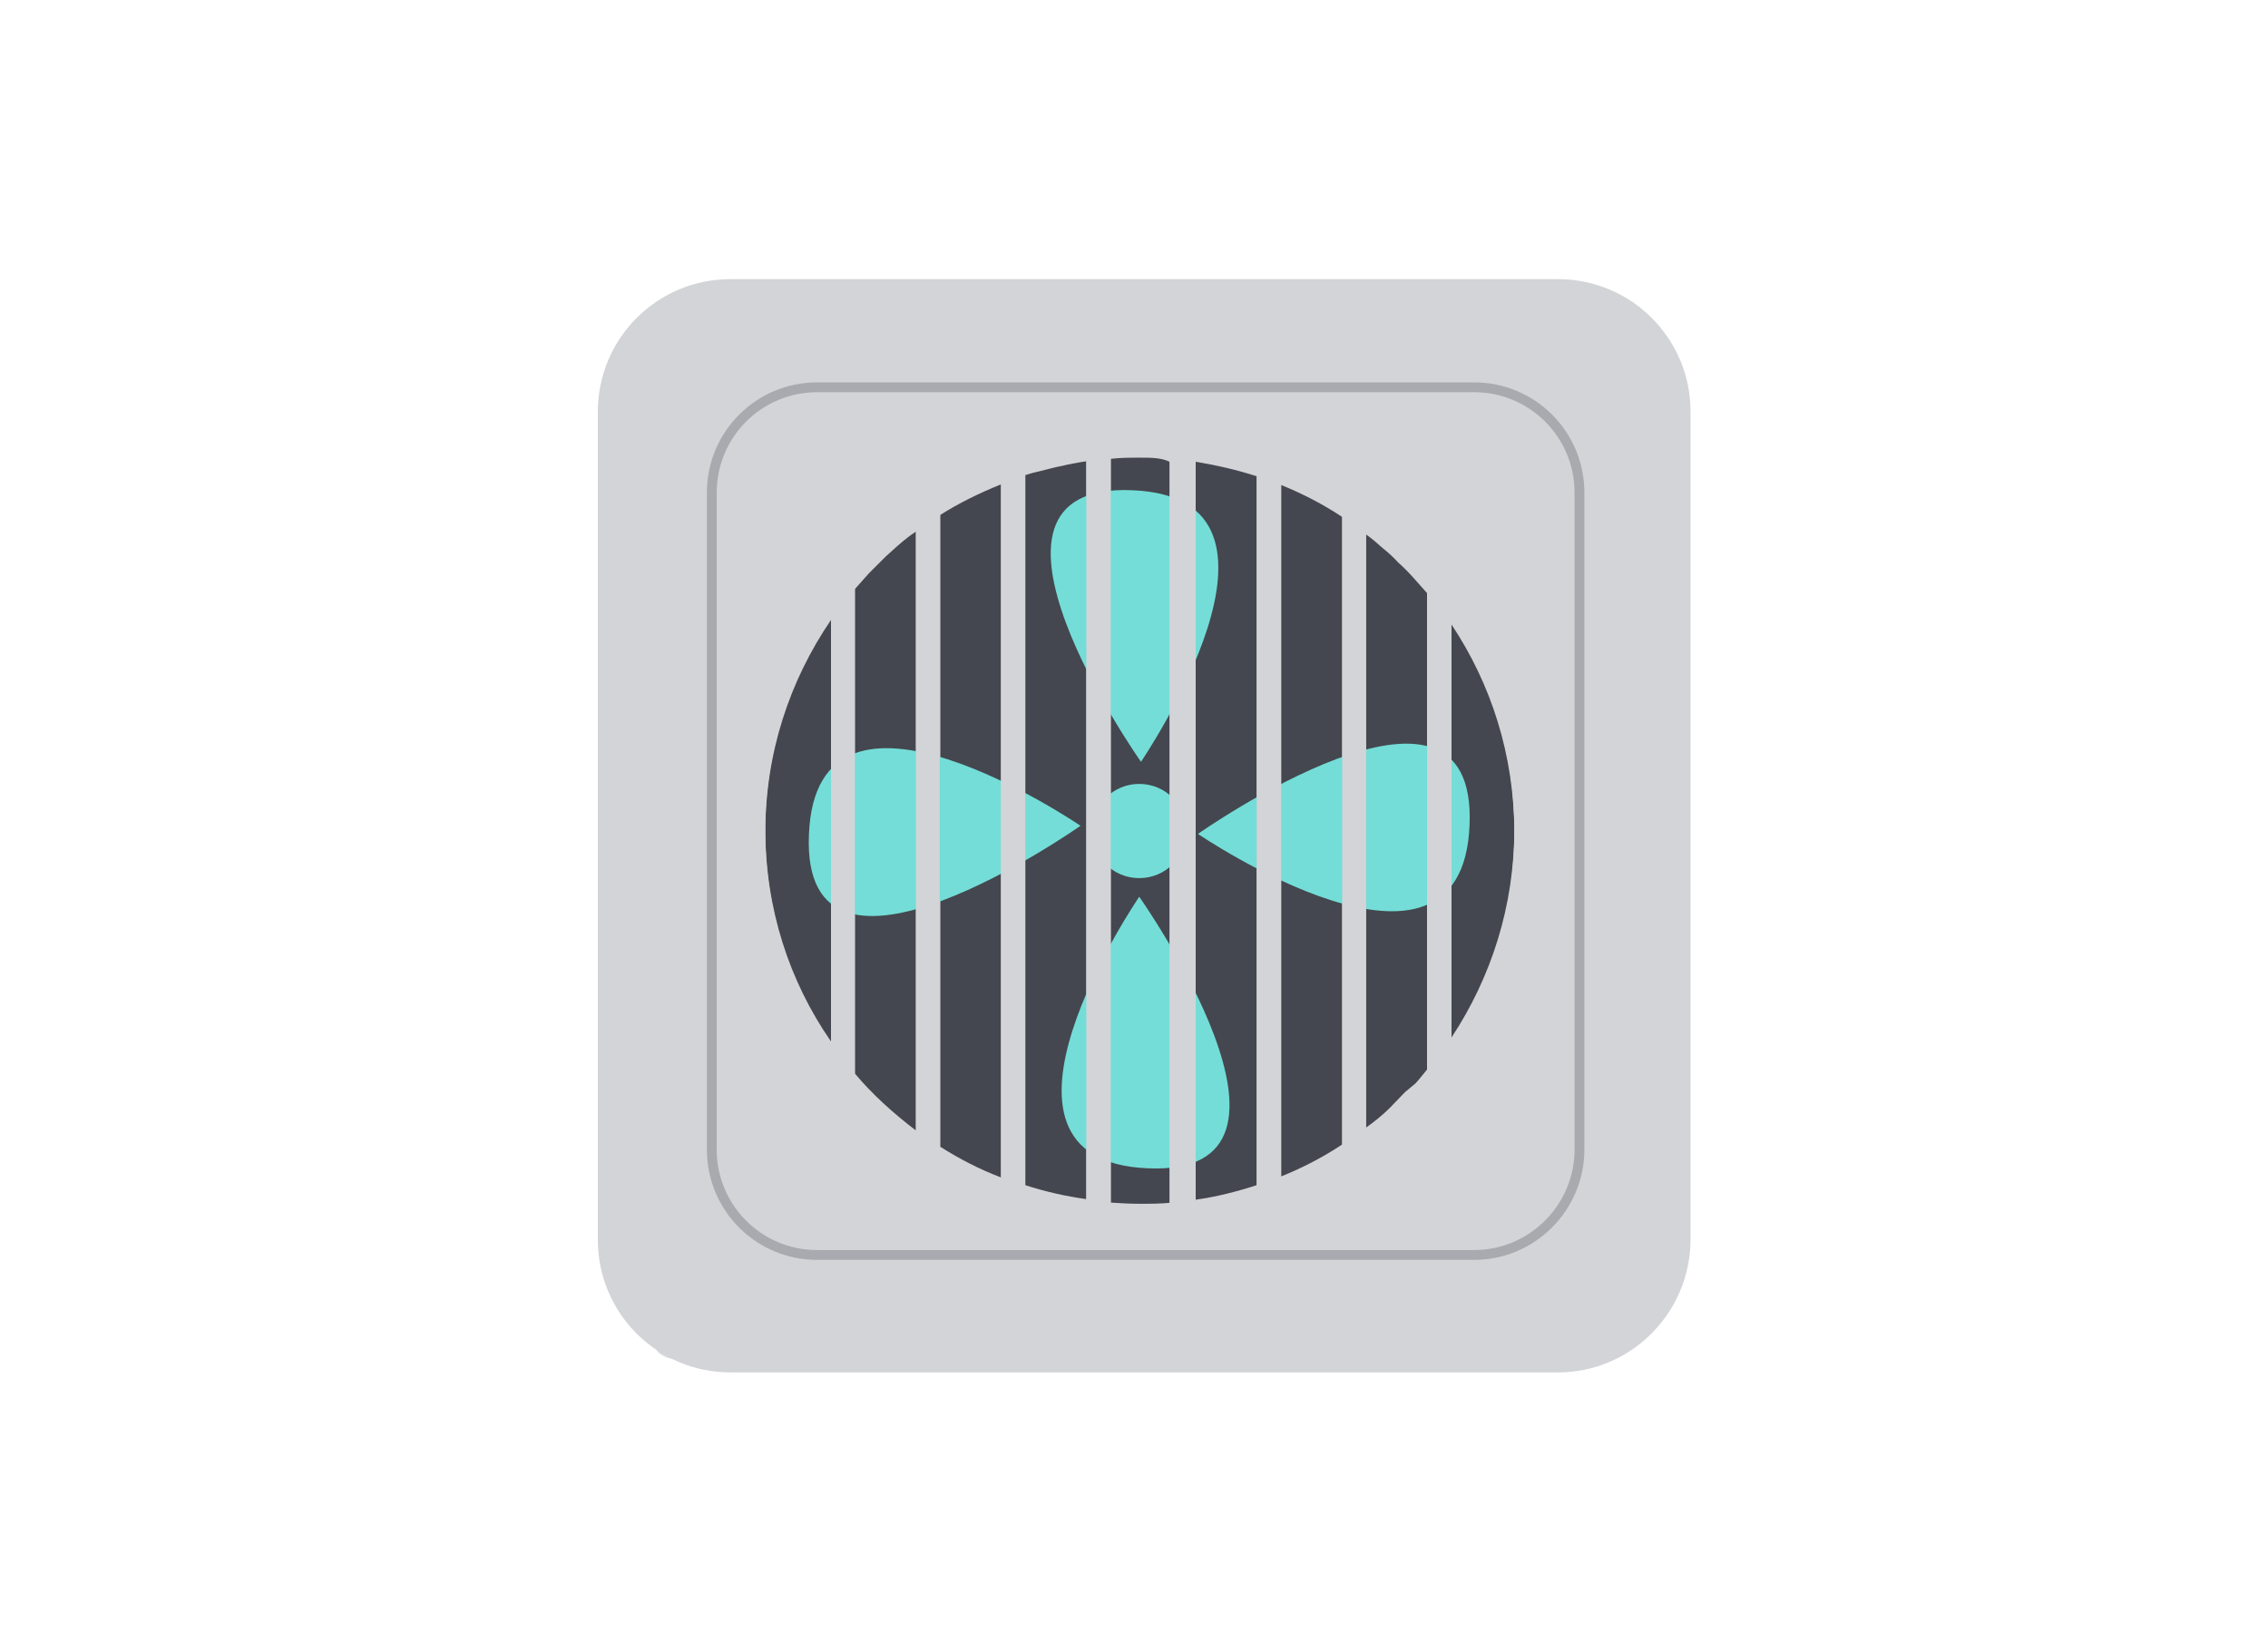 <svg width="390" height="284" viewBox="0 0 390 284" fill="none" xmlns="http://www.w3.org/2000/svg">
<path d="M267.901 236H125.601C113.001 236 102.801 225.8 102.801 213.2V70.8C102.801 58.2 113.001 48 125.601 48H267.901C280.501 48 290.701 58.2 290.701 70.8V213.1C290.701 225.7 280.501 236 267.901 236Z" fill="#D3D4D7"/>
<path d="M131.6 142.6C131.6 129.1 135.8 116.5 142.9 106.1V179.1C135.7 168.7 131.6 156.2 131.6 142.6Z" fill="#44474F"/>
<path d="M157.5 90.9V194.4C153.7 191.5 150.1 188.3 147 184.6V100.7C150.1 97 153.7 93.8 157.5 90.9Z" fill="#44474F"/>
<path d="M172.199 82.699V202.499C168.499 201.099 164.999 199.299 161.699 197.199V88.099C164.999 85.999 168.499 84.199 172.199 82.699Z" fill="#44474F"/>
<path d="M186.801 78.6V206.2C183.201 205.7 179.701 204.9 176.301 203.8V80.9C179.801 79.9 183.301 79.1 186.801 78.6Z" fill="#44474F"/>
<path d="M201.5 78.399V206.799C199.7 206.999 197.8 206.999 196 206.999C194.3 206.999 192.6 206.899 191 206.799V78.399C192.6 78.299 194.3 78.199 196 78.199C197.8 78.199 199.7 78.299 201.5 78.399Z" fill="#44474F"/>
<path d="M216.1 81.4V203.8C212.7 204.9 209.2 205.8 205.6 206.3V78.9C209.2 79.4 212.8 80.3 216.1 81.4Z" fill="#44474F"/>
<path d="M230.801 88.4V196.8C227.501 199 224.001 200.8 220.301 202.3V82.9C223.901 84.4 227.401 86.3 230.801 88.4Z" fill="#44474F"/>
<path d="M241.6 187.801L239 190.501C237.7 191.801 236.3 192.901 234.9 193.901V91.301C235.9 92.001 236.8 92.801 237.7 93.601C238.7 94.401 239.6 95.201 240.4 96.101C241.3 96.901 242.2 97.801 243 98.701C243.8 99.601 244.6 100.501 245.4 101.401V183.901C245 184.401 243.8 185.901 243.4 186.301" fill="#44474F"/>
<path d="M260.4 142.6C260.4 155.8 256.4 168.1 249.6 178.4V106.9C256.4 117.1 260.4 129.4 260.4 142.6Z" fill="#44474F"/>
<path d="M195.901 151.001C200.401 151.001 204.001 147.401 204.001 142.901C204.001 138.401 200.401 134.801 195.901 134.801C191.401 134.801 187.801 138.401 187.801 142.901C187.801 147.401 191.401 151.001 195.901 151.001Z" fill="#74DDD7"/>
<path d="M196.201 131C196.201 131 162.301 82.9 194.701 84.299C227.101 85.6 196.201 131 196.201 131Z" fill="#74DDD7"/>
<path d="M185.8 142C185.8 142 137.7 175.9 139.1 143.5C140.4 111 185.8 142 185.8 142Z" fill="#74DDD7"/>
<path d="M195.901 154.199C195.901 154.199 229.801 202.299 197.401 200.899C164.901 199.599 195.901 154.199 195.901 154.199Z" fill="#74DDD7"/>
<path d="M206 143.4C206 143.4 254.1 109.5 252.7 141.9C251.4 174.3 206 143.4 206 143.4Z" fill="#74DDD7"/>
<mask id="mask0_6894_71365" style="mask-type:luminance" maskUnits="userSpaceOnUse" x="102" y="48" width="188" height="189">
<path d="M267.1 48.301H124.8C112.208 48.301 102 58.509 102 71.101V213.401C102 225.993 112.208 236.201 124.8 236.201H267.1C279.692 236.201 289.9 225.993 289.9 213.401V71.101C289.9 58.509 279.692 48.301 267.1 48.301Z" fill="white"/>
</mask>
<g mask="url(#mask0_6894_71365)">
<path d="M385.501 50.9H115.701C113.801 50.9 112.301 52.4 112.301 54.3V230.2C112.301 232.1 113.801 233.6 115.701 233.6H239.001V191C237.701 192.3 236.301 193.4 234.901 194.4V91.9C235.901 92.6 236.801 93.4 237.701 94.2C238.701 95 239.601 95.8 240.401 96.7C241.301 97.5 242.201 98.4 243.001 99.3C243.801 100.2 244.601 101.1 245.401 102V184.5C245.001 185 244.501 185.5 244.101 186L388.901 173.1V54.3C388.901 52.4 387.401 50.9 385.501 50.9ZM142.901 179.6C135.801 169.2 131.601 156.7 131.601 143.1C131.601 129.5 135.801 117 142.901 106.6V179.6ZM157.501 194.9C153.701 192 150.101 188.8 147.001 185.1V101.3C147.801 100.4 148.601 99.5 149.401 98.6C150.101 97.9 150.701 97.3 151.301 96.7L152.301 95.7C152.601 95.4 153.001 95.1 153.301 94.8C154.601 93.6 156.001 92.4 157.501 91.4V194.9ZM170.301 202.2C169.601 201.9 169.001 201.6 168.401 201.3C168.201 201.3 168.001 201.1 167.801 201C166.501 200.4 165.301 199.8 164.101 199.1C163.201 198.6 162.401 198.1 161.601 197.5V88.6C164.901 86.5 168.401 84.8 172.101 83.3V203C171.501 202.7 170.901 202.5 170.301 202.2ZM176.301 204.5V81.7C177.201 81.4 178.001 81.2 178.901 81C180.201 80.7 181.501 80.3 182.701 80.1C183.901 79.8 185.101 79.6 186.201 79.4C186.401 79.4 186.501 79.4 186.801 79.3V206.8C183.301 206.4 179.801 205.6 176.301 204.5ZM196.001 207.6H193.501C192.601 207.6 191.801 207.5 191.001 207.4V78.9C192.701 78.7 194.301 78.7 196.001 78.7C197.901 78.7 199.701 78.7 201.101 79.4V207.7C199.601 207.5 197.801 207.6 196.001 207.6ZM216.101 204.3C214.401 204.9 212.701 205.4 210.901 205.8C209.201 206.2 207.401 206.6 205.601 206.8V79.4C209.201 80 212.701 80.8 216.101 81.9V204.3ZM230.801 197.3C229.901 197.9 229.101 198.4 228.301 198.9C227.301 199.5 226.201 200.1 225.201 200.6C224.701 200.9 224.101 201.1 223.601 201.4C222.501 201.9 221.401 202.4 220.301 202.9V83.4C224.001 84.9 227.501 86.7 230.801 88.9V197.3ZM249.601 178.9V107.4C256.401 117.6 260.401 129.9 260.401 143.2C260.401 156.5 256.401 168.6 249.601 178.9Z" fill="#D3D4D7"/>
</g>
<path d="M253.5 215.8H140.5C130.5 215.8 122.4 207.7 122.4 197.7V84.7C122.4 74.7 130.5 66.6 140.5 66.6H253.5C263.5 66.6 271.6 74.7 271.6 84.7V197.7C271.6 207.6 263.5 215.8 253.5 215.8Z" stroke="#A8AAAF" stroke-width="1.69" stroke-miterlimit="10"/>
</svg>
